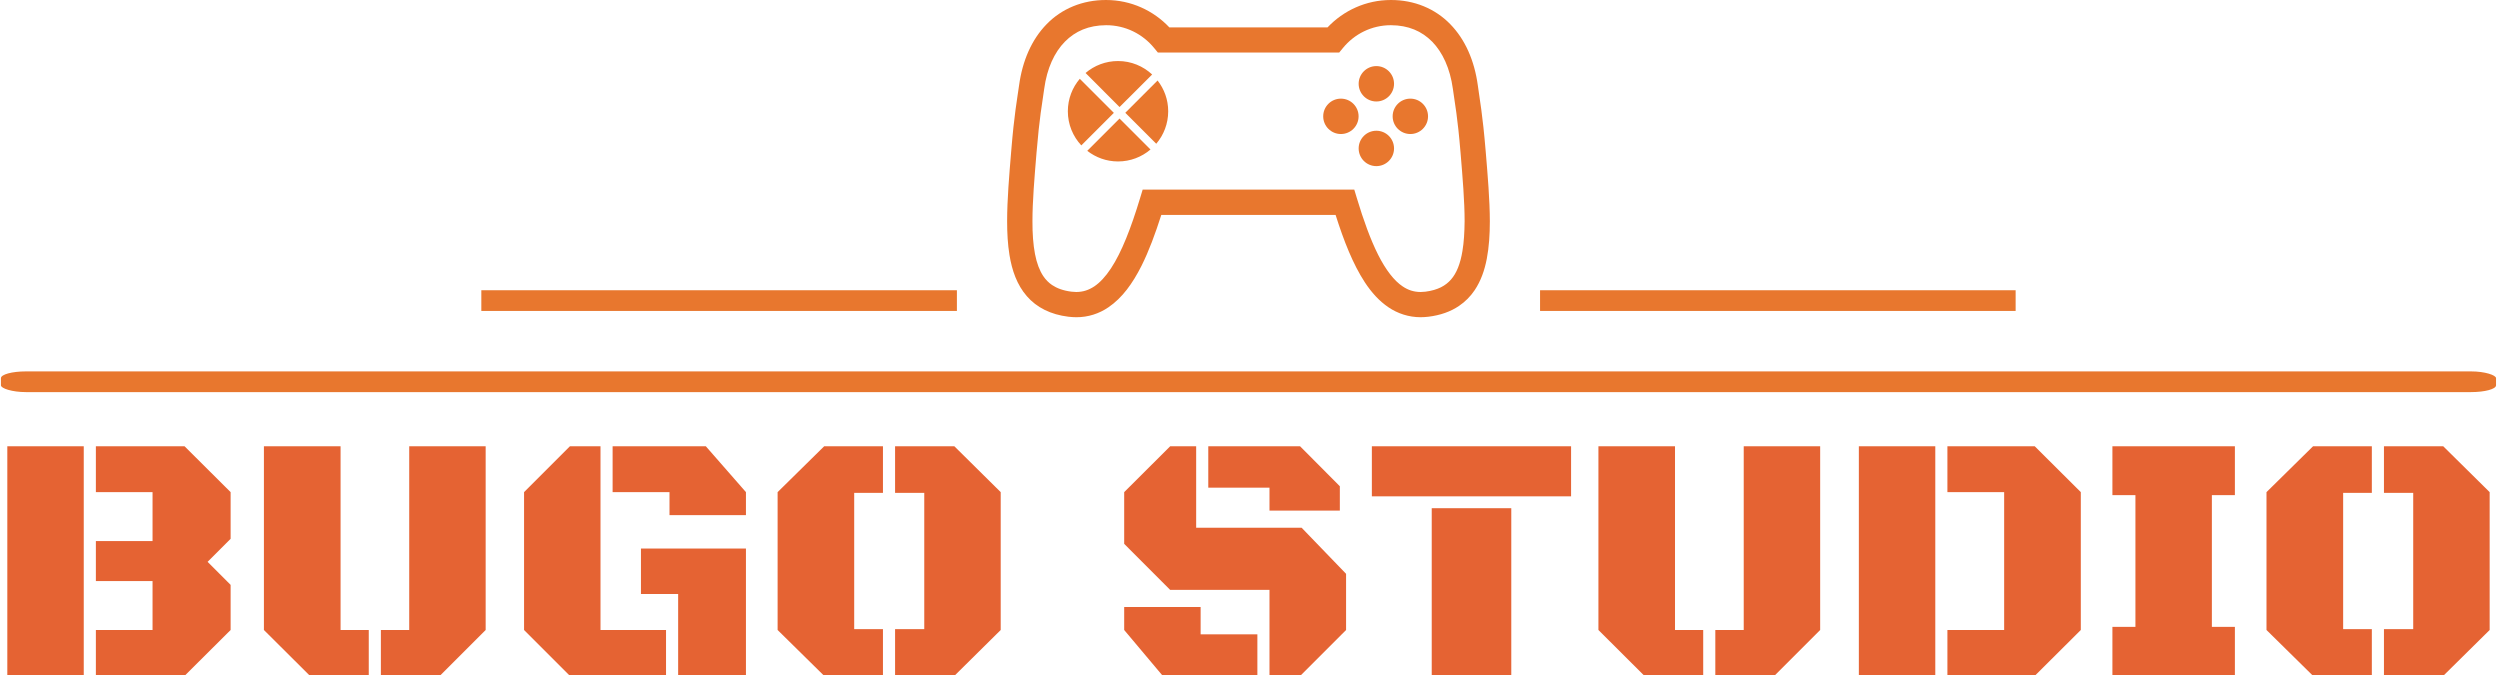 <svg xmlns="http://www.w3.org/2000/svg" version="1.1" xmlns:xlink="http://www.w3.org/1999/xlink" xmlns:svgjs="http://svgjs.dev/svgjs" width="1000" height="270" viewBox="0 0 1000 270"><g transform="matrix(1,0,0,1,-0.606,0.166)"><svg viewBox="0 0 396 107" data-background-color="#ffbe79" preserveAspectRatio="xMidYMid meet" height="270" width="1000" xmlns="http://www.w3.org/2000/svg" xmlns:xlink="http://www.w3.org/1999/xlink"><g id="tight-bounds" transform="matrix(1,0,0,1,0.24,-0.066)"><svg viewBox="0 0 395.52 107.132" height="107.132" width="395.52"><g><svg viewBox="0 0 397.498 107.667" height="107.132" width="395.52"><g><rect width="397.498" height="3.298" x="0" y="59.169" fill="#e8772e" opacity="1" stroke-width="0" stroke="transparent" fill-opacity="1" class="rect-o-0" data-fill-palette-color="secondary" rx="1%" id="o-0" data-palette-color="#e8772e"></rect></g><g transform="matrix(1,0,0,1,0.989,71.1)"><svg viewBox="0 0 395.52 36.568" height="36.568" width="395.52"><g><svg viewBox="0 0 395.52 36.568" height="36.568" width="395.52"><g><svg viewBox="0 0 395.52 36.568" height="36.568" width="395.52"><g transform="matrix(1,0,0,1,0,0)"><svg width="395.52" viewBox="2.86 -32.4 350.39 32.4" height="36.568" data-palette-color="#e56333"><path d="M23.36-19.02L23.36-25.93 15.36-25.93 15.36-32.4 27.88-32.4 34.38-25.93 34.38-19.34 31.13-16.09 34.38-12.84 34.38-6.47 27.88 0 15.36 0 15.36-6.47 23.36-6.47 23.36-13.38 15.36-13.38 15.36-19.02 23.36-19.02ZM2.86 0L2.86-32.4 13.65-32.4 13.65 0 2.86 0ZM70.38-32.4L70.38-6.47 63.91 0 55.59 0 55.59-6.47 59.59-6.47 59.59-32.4 70.38-32.4ZM49.9-32.4L49.9-6.47 53.88-6.47 53.88 0 45.58 0 39.08-6.47 39.08-32.4 49.9-32.4ZM86.59-32.4L86.59-6.47 95.84-6.47 95.84 0 82.27 0 75.8-6.47 75.8-25.93 82.27-32.4 86.59-32.4ZM92.3-11.55L92.3-17.97 107.12-17.97 107.12 0 97.55 0 97.55-11.55 92.3-11.55ZM96.33-25.93L88.3-25.93 88.3-32.4 101.46-32.4 107.12-25.93 107.12-22.68 96.33-22.68 96.33-25.93ZM122.4-25.83L122.4-6.59 126.46-6.59 126.46 0 118.16 0 111.59-6.47 111.59-25.93 118.16-32.4 126.46-32.4 126.46-25.83 122.4-25.83ZM132.29-6.59L132.29-25.83 128.17-25.83 128.17-32.4 136.54-32.4 143.08-25.93 143.08-6.47 136.54 0 128.17 0 128.17-6.59 132.29-6.59ZM185.36 0L181.02 0 181.02-12.13 167-12.13 160.51-18.63 160.51-25.93 167-32.4 170.67-32.4 170.67-20.9 185.56-20.9 191.83-14.4 191.83-6.47 185.36 0ZM181.02-26.56L172.38-26.56 172.38-32.4 185.34-32.4 190.95-26.76 190.95-23.32 181.02-23.32 181.02-26.56ZM160.51-6.47L160.51-9.72 171.3-9.72 171.3-5.86 179.31-5.86 179.31 0 165.95 0 160.51-6.47ZM203.92 0L203.92-23.66 215.15-23.66 215.15 0 203.92 0ZM195.47-25.34L195.47-32.4 223.59-32.4 223.59-25.34 195.47-25.34ZM258.75-32.4L258.75-6.47 252.28 0 243.95 0 243.95-6.47 247.96-6.47 247.96-32.4 258.75-32.4ZM238.26-32.4L238.26-6.47 242.24-6.47 242.24 0 233.94 0 227.45-6.47 227.45-32.4 238.26-32.4ZM289.04 0L276.71 0 276.71-6.47 284.72-6.47 284.72-25.93 276.71-25.93 276.71-32.4 289.04-32.4 295.54-25.93 295.54-6.47 289.04 0ZM264.21 0L264.21-32.4 275-32.4 275 0 264.21 0ZM300 0L300-6.91 303.25-6.91 303.25-25.51 300-25.51 300-32.4 317.29-32.4 317.29-25.51 314.04-25.51 314.04-6.91 317.29-6.91 317.29 0 300 0ZM332.57-25.83L332.57-6.59 336.62-6.59 336.62 0 328.32 0 321.75-6.47 321.75-25.93 328.32-32.4 336.62-32.4 336.62-25.83 332.57-25.83ZM342.46-6.59L342.46-25.83 338.33-25.83 338.33-32.4 346.7-32.4 353.25-25.93 353.25-6.47 346.7 0 338.33 0 338.33-6.59 342.46-6.59Z" opacity="1" transform="matrix(1,0,0,1,0,0)" fill="#e56333" class="undefined-text-0" data-fill-palette-color="primary" id="text-0"></path></svg></g></svg></g></svg></g></svg></g><g transform="matrix(1,0,0,1,152.297,0)"><svg viewBox="0 0 92.903 50.536" height="50.536" width="92.903"><g><svg xmlns="http://www.w3.org/2000/svg" xmlns:xlink="http://www.w3.org/1999/xlink" version="1.1" viewBox="30.233 63.745 195.561 128.512" x="8" y="0" height="50.536" width="76.903" class="icon-icon-0" data-fill-palette-color="accent" id="icon-0"><path d="M200.755 110.874c0 3.959-3.209 7.168-7.168 7.168s-7.168-3.209-7.168-7.168c0-3.959 3.209-7.168 7.168-7.168s7.168 3.209 7.168 7.168z" fill="#e8772e" data-fill-palette-color="accent"></path><path d="M172.621 110.874c0 3.959-3.209 7.168-7.168 7.168s-7.168-3.209-7.168-7.168c0-3.959 3.209-7.168 7.168-7.168s7.168 3.209 7.168 7.168z" fill="#e8772e" data-fill-palette-color="accent"></path><path d="M186.982 123.879c0 3.959-3.209 7.168-7.168 7.168s-7.168-3.209-7.168-7.168c0-3.959 3.209-7.168 7.168-7.168s7.168 3.209 7.168 7.168z" fill="#e8772e" data-fill-palette-color="accent"></path><path d="M186.982 97.689c0 3.959-3.209 7.168-7.168 7.168s-7.168-3.209-7.168-7.168c0-3.959 3.209-7.168 7.168-7.168s7.168 3.209 7.168 7.168z" fill="#e8772e" data-fill-palette-color="accent"></path><path d="M224.102 124.903c-1.255-15.053-2.381-20.608-3.174-26.547-1.357-9.984-5.095-18.611-11.187-24.832-6.067-6.246-14.515-9.805-24.064-9.779-10.087 0-19.2 4.301-25.625 11.085h-64.103c-6.425-6.809-15.539-11.085-25.626-11.085-9.549-0.026-17.997 3.533-24.064 9.779-6.093 6.221-9.831 14.848-11.187 24.832-0.819 5.939-1.946 11.495-3.175 26.547-0.845 10.189-1.664 19.789-1.664 28.493 0 4.839 0.256 9.369 0.947 13.619 1.024 6.323 3.046 12.109 7.015 16.691 1.971 2.279 4.403 4.173 7.245 5.581s6.041 2.329 9.575 2.765c1.101 0.128 2.176 0.205 3.251 0.205 4.787 0.025 9.267-1.459 13.005-4.019 5.657-3.84 9.805-9.702 13.363-16.717 3.046-6.067 5.632-13.107 8.064-20.71h70.605c3.353 10.573 7.04 19.968 11.853 27.315 2.688 4.096 5.811 7.577 9.575 10.112 3.738 2.535 8.218 4.019 13.005 4.019 1.075 0 2.15-0.077 3.251-0.205 4.71-0.589 8.857-2.023 12.288-4.352 2.56-1.715 4.71-3.917 6.375-6.4 2.509-3.738 4.019-8.064 4.915-12.749s1.229-9.754 1.229-15.207c-0.025-8.653-0.845-18.279-1.69-28.442zM214.707 165.351c-0.845 5.248-2.406 9.088-4.633 11.623-1.126 1.28-2.406 2.304-4.071 3.149-1.664 0.819-3.712 1.459-6.298 1.792-0.691 0.077-1.331 0.128-1.946 0.128-2.765-0.025-5.018-0.743-7.296-2.279-3.405-2.253-6.835-6.656-9.933-12.826-3.097-6.144-5.913-13.977-8.55-22.733l-1.101-3.635h-85.734l-1.101 3.635c-3.533 11.673-7.373 21.683-11.751 28.288-2.176 3.303-4.454 5.734-6.733 7.27-2.304 1.511-4.531 2.253-7.296 2.279-0.614 0-1.28-0.051-1.946-0.128-3.456-0.435-5.939-1.408-7.859-2.688-1.434-0.973-2.586-2.15-3.584-3.635-1.485-2.227-2.637-5.197-3.353-8.96s-1.05-8.243-1.024-13.261c0-8.038 0.794-17.459 1.639-27.648 1.229-14.823 2.253-19.635 3.123-26.01 1.127-8.32 4.147-14.771 8.371-19.072 4.224-4.275 9.626-6.656 16.742-6.681 7.834 0 14.797 3.584 19.405 9.216l1.536 1.869h73.446l1.536-1.869c4.608-5.632 11.571-9.216 19.405-9.216 7.117 0.025 12.518 2.406 16.743 6.681 4.198 4.301 7.219 10.752 8.371 19.072 0.87 6.374 1.894 11.187 3.123 26.01 0.845 10.189 1.638 19.584 1.638 27.648-0.051 4.48-0.281 8.499-0.87 11.981z" fill="#e8772e" data-fill-palette-color="accent"></path><path d="M59.673 95.667c-3.021 3.558-4.839 8.141-4.839 13.159 0 5.35 2.074 10.189 5.453 13.824l13.184-13.184-13.799-13.799z" fill="#e8772e" data-fill-palette-color="accent"></path><path d="M62.694 124.851c3.456 2.688 7.757 4.301 12.467 4.301 5.017 0 9.6-1.817 13.159-4.838l-12.544-12.544-13.081 13.082z" fill="#e8772e" data-fill-palette-color="accent"></path><path d="M88.986 93.927c-3.635-3.379-8.474-5.453-13.824-5.453-5.017 0-9.6 1.817-13.159 4.838l13.773 13.799 13.21-13.184z" fill="#e8772e" data-fill-palette-color="accent"></path><path d="M78.106 109.44l12.544 12.544c3.021-3.558 4.838-8.141 4.838-13.159 0-4.71-1.613-9.011-4.301-12.467l-13.082 13.082z" fill="#e8772e" data-fill-palette-color="accent"></path></svg></g></svg></g><g><rect width="75.764" height="3.298" y="46.239" x="245.2" fill="#e8772e" data-fill-palette-color="secondary"></rect><rect width="75.764" height="3.298" y="46.239" x="76.533" fill="#e8772e" data-fill-palette-color="secondary"></rect></g></svg></g><defs></defs></svg><rect width="395.52" height="107.132" fill="none" stroke="none" visibility="hidden"></rect></g></svg></g></svg>